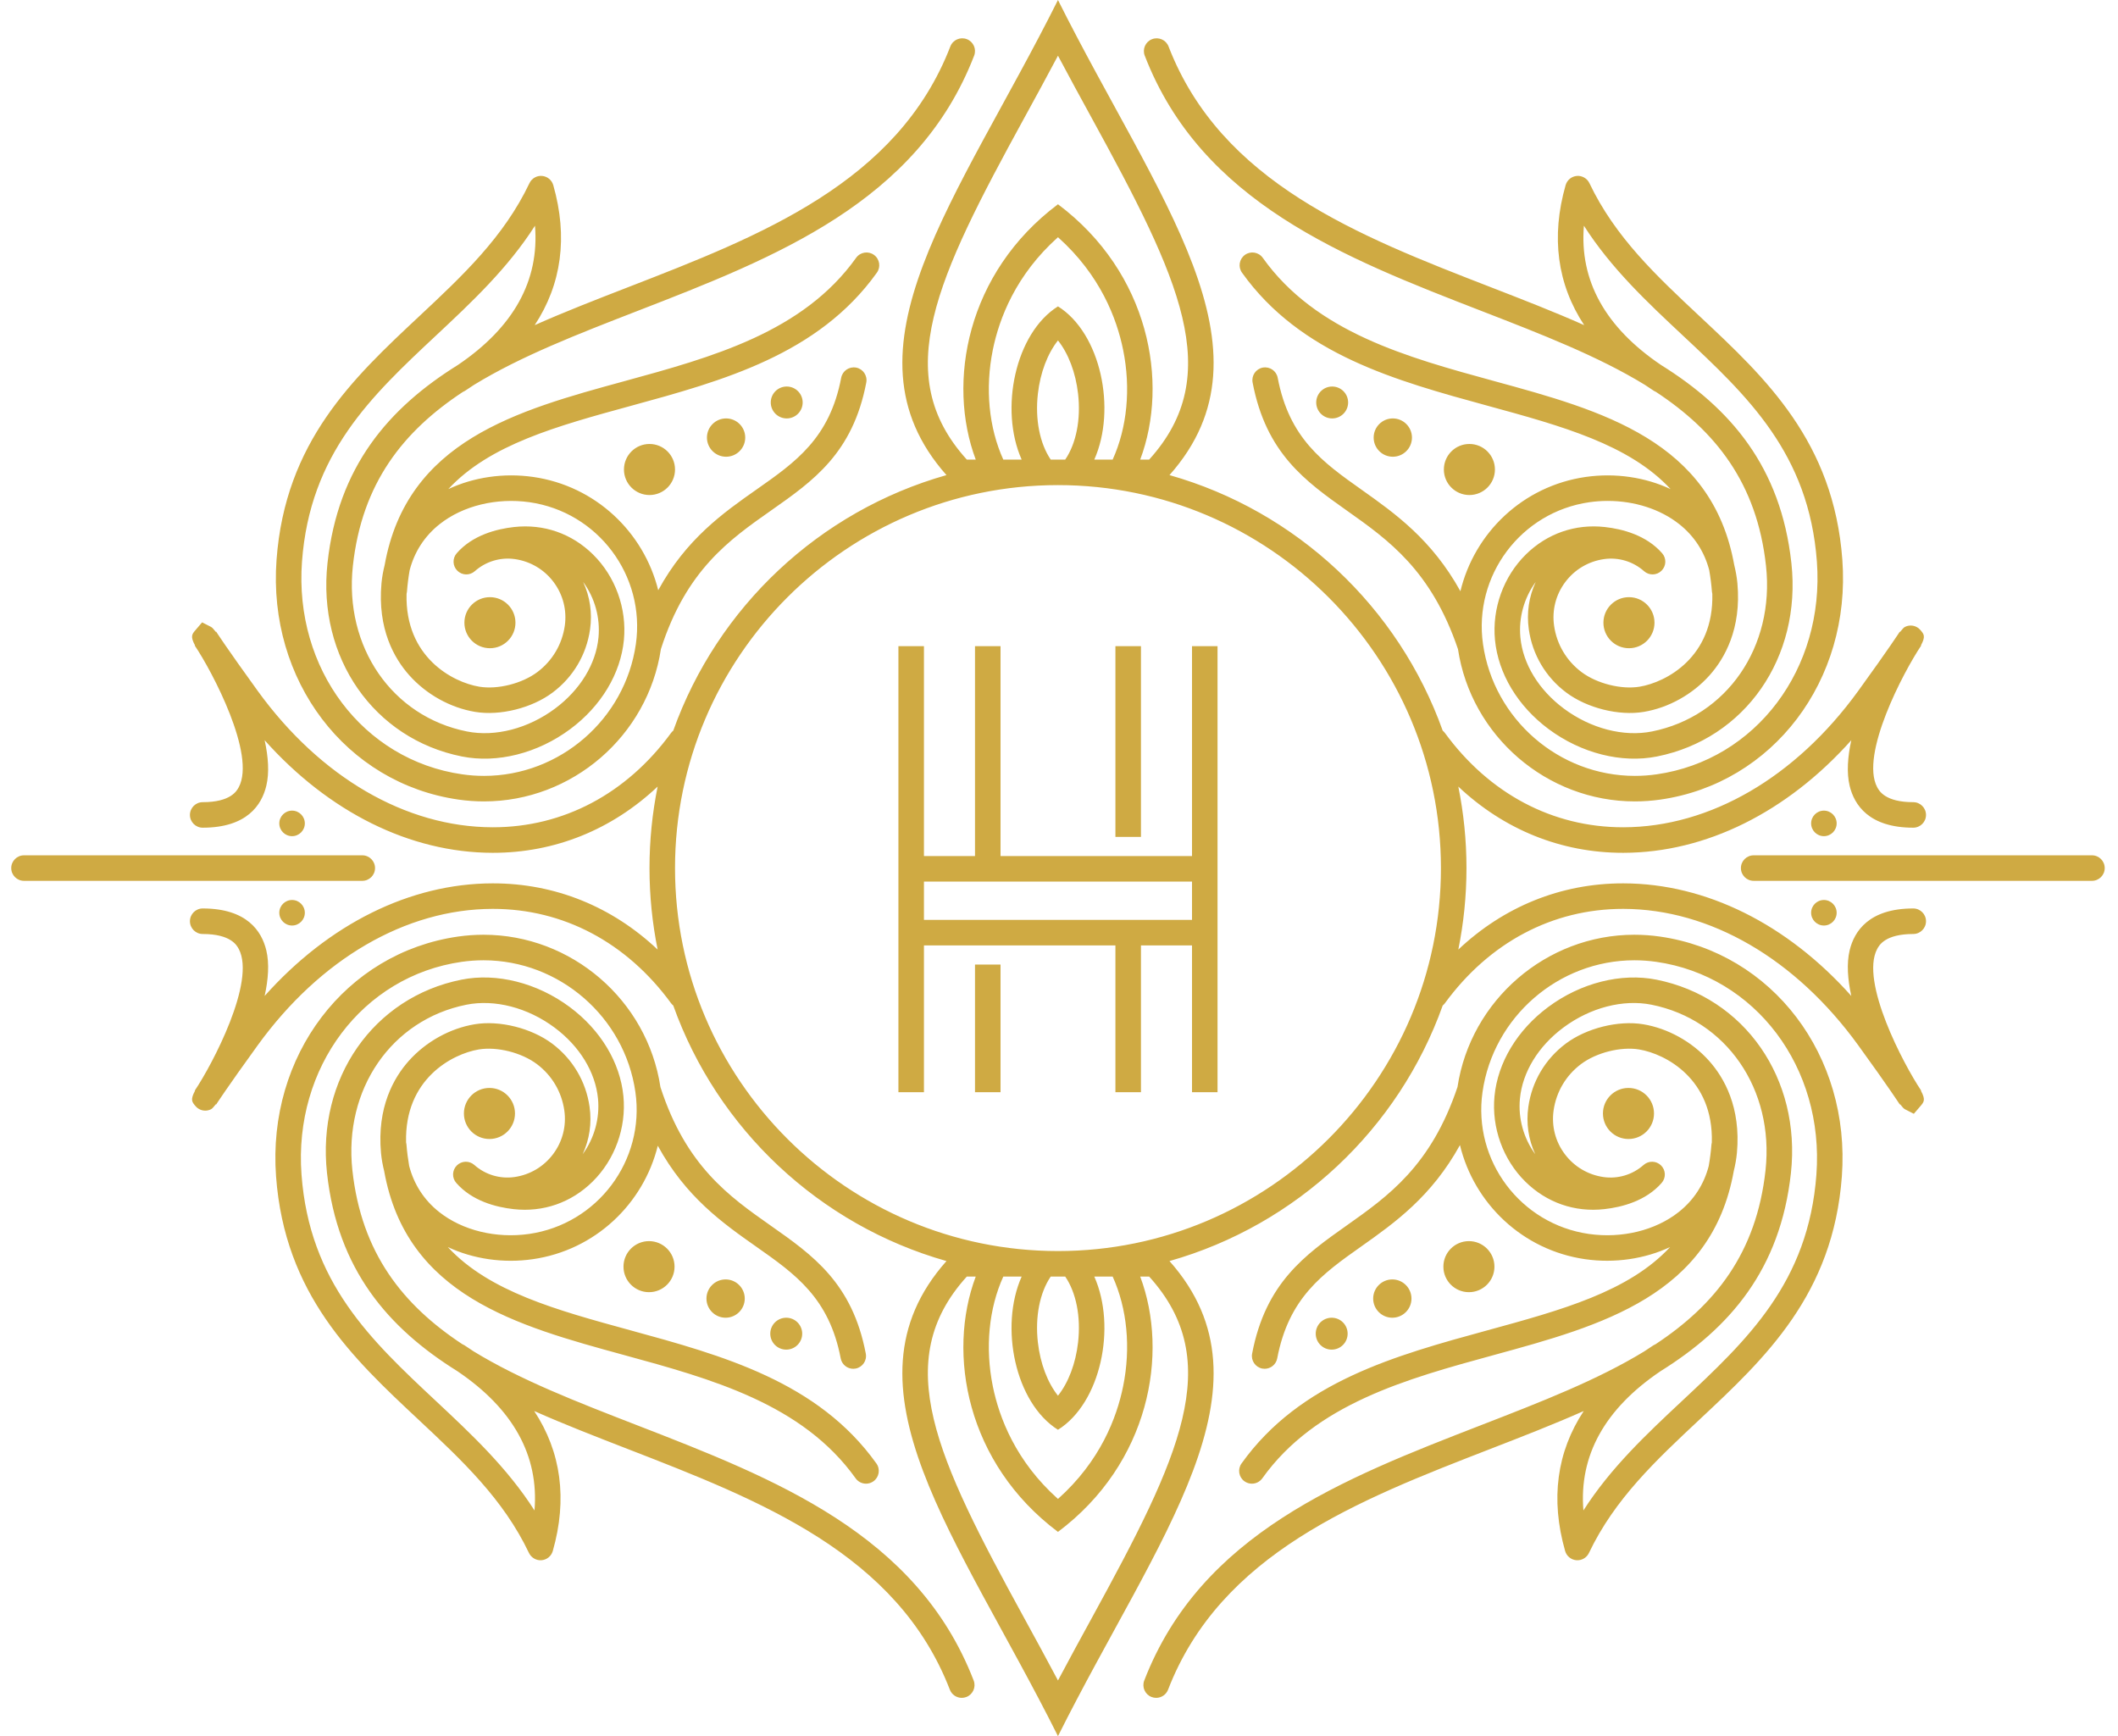 <?xml version="1.0" encoding="UTF-8"?>
<svg width="122px" height="100px" viewBox="0 0 122 100" version="1.1" xmlns="http://www.w3.org/2000/svg" xmlns:xlink="http://www.w3.org/1999/xlink">
    <!-- Generator: Sketch 43.2 (39069) - http://www.bohemiancoding.com/sketch -->
    <title>SVG / monogram-footer</title>
    <desc>Created with Sketch.</desc>
    <defs></defs>
    <g id="Home" stroke="none" stroke-width="1" fill="none" fill-rule="evenodd">
        <g id="1440__large" transform="translate(-1070, -2539)" fill="#CFAA43">
            <g id="footer" transform="translate(0, 2229)">
                <g id="connect-with-us" transform="translate(637, 292)">
                    <g id="monogram--footer" transform="translate(433, 18)">
                        <path d="M44.397,23.182 C44.397,22.675 44.808,22.263 45.316,22.263 C45.824,22.263 46.235,22.675 46.235,23.182 C46.235,23.689 45.824,24.101 45.316,24.101 C44.808,24.101 44.397,23.689 44.397,23.182 L44.397,23.182 Z M121.235,50 C121.235,50.406 120.906,50.735 120.5,50.735 L101.015,50.735 C100.608,50.735 100.279,50.406 100.279,50 C100.279,49.594 100.608,49.265 101.015,49.265 L120.5,49.265 C120.906,49.265 121.235,49.594 121.235,50 L121.235,50 Z M60.941,72.059 C48.778,72.059 38.882,62.163 38.882,50 C38.882,37.837 48.778,27.941 60.941,27.941 C73.104,27.941 83,37.837 83,50 C83,62.163 73.104,72.059 60.941,72.059 L60.941,72.059 Z M62.901,93.172 C62.256,94.351 61.597,95.555 60.941,96.793 C60.285,95.555 59.626,94.351 58.981,93.172 C53.942,83.969 51.258,78.419 55.689,73.529 L56.204,73.529 C54.535,77.974 55.672,84.283 60.941,88.235 C66.21,84.283 67.347,77.974 65.678,73.529 L66.194,73.529 C70.624,78.419 67.94,83.969 62.901,93.172 L62.901,93.172 Z M61.359,73.529 C61.987,74.449 62.267,75.842 62.099,77.318 C61.96,78.546 61.538,79.64 60.941,80.391 C60.344,79.64 59.923,78.546 59.783,77.318 C59.615,75.842 59.896,74.449 60.523,73.529 L61.359,73.529 Z M64.693,79.854 C64.327,81.658 63.373,84.165 60.941,86.337 C58.509,84.165 57.556,81.658 57.189,79.854 C56.736,77.625 56.958,75.367 57.791,73.529 L58.849,73.529 C57.56,76.422 58.473,80.811 60.941,82.353 C63.409,80.811 64.322,76.422 63.033,73.529 L64.091,73.529 C64.925,75.367 65.146,77.625 64.693,79.854 L64.693,79.854 Z M58.981,6.828 C59.626,5.649 60.285,4.446 60.941,3.208 C61.597,4.446 62.256,5.649 62.901,6.828 C67.94,16.031 70.624,21.581 66.194,26.471 L65.678,26.471 C67.347,22.026 66.21,15.717 60.941,11.765 C55.672,15.717 54.535,22.026 56.204,26.471 L55.689,26.471 C51.258,21.581 53.942,16.031 58.981,6.828 L58.981,6.828 Z M60.523,26.471 C59.896,25.551 59.615,24.158 59.783,22.683 C59.923,21.455 60.344,20.36 60.941,19.609 C61.538,20.36 61.96,21.455 62.099,22.683 C62.267,24.158 61.987,25.551 61.359,26.471 L60.523,26.471 Z M57.189,20.146 C57.556,18.343 58.509,15.836 60.941,13.663 C63.373,15.836 64.327,18.343 64.693,20.146 C65.146,22.376 64.925,24.633 64.091,26.471 L63.033,26.471 C64.322,23.578 63.409,19.19 60.941,17.647 C58.473,19.19 57.56,23.578 58.849,26.471 L57.791,26.471 C56.958,24.633 56.736,22.376 57.189,20.146 L57.189,20.146 Z M110.206,53.797 C110.612,53.797 110.941,53.467 110.941,53.061 C110.941,52.655 110.612,52.326 110.206,52.326 C107.658,52.326 106.808,53.636 106.543,54.736 C106.362,55.491 106.428,56.407 106.638,57.365 C102.944,53.225 98.269,50.89 93.519,50.88 L93.488,50.88 C89.909,50.88 86.626,52.219 84.001,54.694 C84.308,53.178 84.471,51.608 84.471,50 C84.471,48.392 84.308,46.823 84.001,45.306 C86.626,47.781 89.909,49.121 93.488,49.121 L93.519,49.121 C98.269,49.11 102.944,46.775 106.638,42.636 C106.428,43.593 106.362,44.51 106.543,45.264 C106.808,46.364 107.658,47.674 110.206,47.674 C110.612,47.674 110.941,47.345 110.941,46.939 C110.941,46.533 110.612,46.204 110.206,46.204 C108.588,46.204 108.242,45.553 108.128,45.34 C107.133,43.472 109.639,38.707 110.664,37.183 L110.649,37.173 C110.929,36.65 110.824,36.528 110.617,36.287 C110.396,36.028 110.027,35.956 109.725,36.11 C109.666,36.14 109.571,36.239 109.45,36.396 L109.431,36.384 C109.425,36.392 108.847,37.295 107.037,39.795 C103.429,44.776 98.501,47.639 93.516,47.65 L93.489,47.65 C89.432,47.65 85.788,45.72 83.226,42.214 C83.19,42.164 83.147,42.122 83.102,42.084 C80.559,34.969 74.689,29.44 67.364,27.365 C73.794,20.128 66.671,11.46 60.941,0 C55.212,11.46 48.089,20.128 54.518,27.365 C47.193,29.44 41.323,34.969 38.781,42.084 C38.735,42.122 38.693,42.164 38.656,42.214 C36.094,45.72 32.45,47.65 28.394,47.65 L28.366,47.65 C23.381,47.639 18.453,44.776 14.845,39.795 C13.036,37.295 12.457,36.392 12.452,36.384 L12.431,36.396 C12.311,36.239 12.216,36.14 12.158,36.11 L11.642,35.847 L11.265,36.287 C11.058,36.528 10.953,36.65 11.233,37.173 L11.218,37.183 C12.244,38.707 14.749,43.472 13.754,45.34 C13.64,45.553 13.294,46.204 11.676,46.204 C11.27,46.204 10.941,46.533 10.941,46.939 C10.941,47.345 11.27,47.674 11.676,47.674 C14.224,47.674 15.075,46.364 15.339,45.264 C15.521,44.51 15.455,43.593 15.244,42.636 C18.938,46.775 23.613,49.11 28.363,49.121 L28.394,49.121 C31.973,49.121 35.256,47.781 37.881,45.306 C37.574,46.823 37.412,48.392 37.412,50 C37.412,51.608 37.574,53.177 37.881,54.694 C35.256,52.219 31.974,50.88 28.394,50.88 L28.363,50.88 C23.613,50.89 18.938,53.225 15.244,57.365 C15.455,56.407 15.521,55.491 15.339,54.736 C15.075,53.636 14.224,52.326 11.676,52.326 C11.27,52.326 10.941,52.655 10.941,53.061 C10.941,53.467 11.27,53.797 11.676,53.797 C13.294,53.797 13.64,54.447 13.754,54.661 C14.749,56.529 12.244,61.293 11.218,62.818 L11.233,62.828 C10.953,63.35 11.058,63.472 11.265,63.714 C11.408,63.881 11.614,63.971 11.824,63.971 C11.937,63.971 12.051,63.944 12.158,63.89 C12.216,63.861 12.311,63.761 12.432,63.604 L12.452,63.616 C12.457,63.609 13.036,62.705 14.845,60.206 C18.453,55.224 23.381,52.361 28.366,52.35 L28.394,52.35 C32.45,52.35 36.094,54.281 38.656,57.787 C38.693,57.836 38.735,57.878 38.781,57.916 C41.322,65.032 47.193,70.56 54.518,72.635 C48.089,79.872 55.212,88.54 60.941,100 C66.671,88.54 73.794,79.872 67.364,72.635 C74.689,70.56 80.559,65.032 83.102,57.916 C83.147,57.878 83.19,57.837 83.226,57.787 C85.789,54.28 89.432,52.35 93.489,52.35 L93.516,52.35 C98.501,52.361 103.429,55.224 107.037,60.206 C108.847,62.705 109.425,63.609 109.431,63.616 L109.451,63.604 C109.571,63.761 109.666,63.861 109.725,63.89 L110.24,64.153 L110.617,63.714 C110.824,63.472 110.929,63.35 110.649,62.828 L110.664,62.818 C109.639,61.293 107.133,56.529 108.128,54.661 C108.242,54.447 108.588,53.797 110.206,53.797 L110.206,53.797 Z M20.868,50.735 L1.382,50.735 C0.976,50.735 0.647,50.406 0.647,50 C0.647,49.594 0.976,49.265 1.382,49.265 L20.868,49.265 C21.274,49.265 21.603,49.594 21.603,50 C21.603,50.406 21.274,50.735 20.868,50.735 L20.868,50.735 Z M76.707,77.737 C76.2,77.737 75.788,77.325 75.788,76.818 C75.788,76.311 76.2,75.899 76.707,75.899 C77.215,75.899 77.626,76.311 77.626,76.818 C77.626,77.325 77.215,77.737 76.707,77.737 L76.707,77.737 Z M80.2,75.899 C79.591,75.899 79.097,75.404 79.097,74.796 C79.097,74.187 79.591,73.693 80.2,73.693 C80.808,73.693 81.303,74.187 81.303,74.796 C81.303,75.404 80.808,75.899 80.2,75.899 L80.2,75.899 Z M95.273,64.134 C95.273,64.946 94.615,65.605 93.803,65.605 C92.99,65.605 92.332,64.946 92.332,64.134 C92.332,63.322 92.99,62.664 93.803,62.664 C94.615,62.664 95.273,63.322 95.273,64.134 L95.273,64.134 Z M84.611,74.428 C83.799,74.428 83.141,73.769 83.141,72.958 C83.141,72.146 83.799,71.487 84.611,71.487 C85.424,71.487 86.082,72.146 86.082,72.958 C86.082,73.769 85.424,74.428 84.611,74.428 L84.611,74.428 Z M104.628,67.647 C104.17,73.878 100.634,77.187 96.892,80.689 C94.862,82.589 92.776,84.541 91.207,87 C90.946,83.842 92.434,81.151 95.65,78.978 C99.631,76.497 102.552,73.13 103.16,67.565 C103.752,62.128 100.496,57.444 95.417,56.428 C93.385,56.022 91.052,56.611 89.178,58.004 C87.397,59.327 86.27,61.201 86.085,63.144 C85.912,64.958 86.578,66.797 87.866,68.065 C89.093,69.273 90.708,69.836 92.413,69.644 C93.415,69.533 94.801,69.181 95.715,68.133 C95.971,67.841 95.955,67.4 95.679,67.127 C95.403,66.854 94.963,66.843 94.674,67.1 C94.042,67.661 93.199,67.915 92.367,67.797 C91.47,67.668 90.676,67.198 90.133,66.473 C89.59,65.749 89.362,64.856 89.49,63.958 C89.643,62.886 90.205,61.938 91.072,61.288 C91.957,60.625 93.363,60.273 94.416,60.447 C95.951,60.704 98.702,62.156 98.604,65.8 C98.595,65.837 98.586,65.875 98.583,65.914 C98.549,66.35 98.495,66.763 98.426,67.158 C98.151,68.217 97.567,69.124 96.697,69.811 C95.355,70.873 93.422,71.344 91.523,71.074 C87.581,70.509 84.833,66.844 85.395,62.902 C86.014,58.574 89.775,55.311 94.142,55.311 C94.561,55.311 94.984,55.341 95.4,55.4 C101.114,56.217 105.082,61.482 104.628,67.647 L104.628,67.647 Z M95.608,53.944 C95.123,53.875 94.63,53.84 94.142,53.84 C89.076,53.84 84.712,57.605 83.954,62.611 C82.43,67.149 79.961,68.896 77.572,70.585 C75.17,72.284 72.901,73.888 72.124,77.967 C72.049,78.366 72.31,78.751 72.709,78.827 C72.756,78.836 72.802,78.84 72.847,78.84 C73.193,78.84 73.502,78.595 73.569,78.242 C74.235,74.746 76.175,73.374 78.422,71.786 C80.342,70.428 82.46,68.921 84.096,65.955 C84.908,69.314 87.692,72.01 91.314,72.529 C93.013,72.771 94.744,72.511 96.199,71.829 C93.82,74.396 89.942,75.459 85.688,76.622 C80.376,78.075 74.884,79.576 71.513,84.295 C71.277,84.625 71.353,85.085 71.684,85.321 C71.813,85.413 71.963,85.458 72.111,85.458 C72.34,85.458 72.566,85.351 72.71,85.15 C75.776,80.857 81.012,79.425 86.076,78.041 C92.233,76.357 98.586,74.618 99.868,67.449 C99.95,67.112 100.016,66.766 100.049,66.407 C100.288,63.775 99.309,62.069 98.446,61.103 C97.463,60.002 96.082,59.235 94.658,58.997 C93.222,58.759 91.385,59.216 90.191,60.111 C89.009,60.997 88.243,62.289 88.035,63.75 C87.9,64.693 88.04,65.634 88.432,66.478 C87.766,65.571 87.441,64.421 87.55,63.284 C87.695,61.754 88.608,60.26 90.055,59.185 C91.601,58.035 93.499,57.544 95.129,57.87 C99.443,58.733 102.205,62.743 101.697,67.406 C101.176,72.178 98.786,75.166 95.365,77.423 C95.324,77.439 95.285,77.46 95.246,77.484 C95.064,77.6 94.886,77.718 94.713,77.837 C92.022,79.483 88.767,80.746 85.316,82.085 C77.38,85.164 69.174,88.348 65.911,96.794 C65.764,97.173 65.953,97.599 66.332,97.745 C66.418,97.778 66.508,97.794 66.597,97.794 C66.892,97.794 67.17,97.615 67.282,97.324 C70.311,89.484 78.21,86.419 85.848,83.456 C87.685,82.743 89.5,82.039 91.225,81.273 C89.674,83.625 89.301,86.349 90.154,89.336 C90.238,89.63 90.496,89.841 90.8,89.867 C91.102,89.893 91.394,89.726 91.525,89.45 C93.004,86.342 95.381,84.118 97.896,81.763 C101.681,78.222 105.594,74.559 106.094,67.754 C106.606,60.809 102.097,54.872 95.608,53.944 L95.608,53.944 Z M45.289,75.899 C45.796,75.899 46.208,76.311 46.208,76.818 C46.208,77.325 45.796,77.737 45.289,77.737 C44.781,77.737 44.369,77.325 44.369,76.818 C44.369,76.311 44.781,75.899 45.289,75.899 L45.289,75.899 Z M41.796,73.693 C42.404,73.693 42.899,74.187 42.899,74.796 C42.899,75.404 42.404,75.899 41.796,75.899 C41.187,75.899 40.693,75.404 40.693,74.796 C40.693,74.187 41.187,73.693 41.796,73.693 L41.796,73.693 Z M26.722,64.134 C26.722,63.322 27.381,62.664 28.193,62.664 C29.005,62.664 29.664,63.322 29.664,64.134 C29.664,64.946 29.005,65.605 28.193,65.605 C27.381,65.605 26.722,64.946 26.722,64.134 L26.722,64.134 Z M37.384,71.487 C38.196,71.487 38.855,72.146 38.855,72.958 C38.855,73.769 38.196,74.428 37.384,74.428 C36.572,74.428 35.914,73.769 35.914,72.958 C35.914,72.146 36.572,71.487 37.384,71.487 L37.384,71.487 Z M30.788,87 C29.219,84.541 27.134,82.589 25.104,80.69 C21.361,77.187 17.826,73.879 17.367,67.647 C16.913,61.482 20.881,56.217 26.595,55.4 C27.012,55.341 27.435,55.311 27.853,55.311 C32.221,55.311 35.981,58.574 36.6,62.902 C37.162,66.844 34.414,70.509 30.472,71.074 C28.577,71.344 26.64,70.873 25.298,69.811 C24.429,69.124 23.844,68.216 23.569,67.157 C23.5,66.762 23.446,66.349 23.412,65.914 C23.408,65.874 23.4,65.836 23.391,65.799 C23.294,62.156 26.044,60.704 27.579,60.447 C28.632,60.273 30.039,60.625 30.923,61.288 C31.79,61.938 32.352,62.886 32.505,63.958 C32.633,64.856 32.405,65.749 31.861,66.474 C31.319,67.199 30.526,67.668 29.629,67.797 C28.793,67.913 27.953,67.661 27.322,67.1 C27.032,66.843 26.592,66.854 26.315,67.128 C26.04,67.401 26.024,67.841 26.28,68.133 C27.194,69.181 28.581,69.533 29.582,69.644 C31.285,69.836 32.902,69.273 34.129,68.065 C35.417,66.797 36.083,64.958 35.91,63.144 C35.725,61.201 34.598,59.327 32.818,58.004 C30.943,56.61 28.61,56.02 26.578,56.428 C21.499,57.443 18.243,62.128 18.836,67.565 C19.443,73.131 22.364,76.498 26.347,78.979 C29.561,81.151 31.049,83.842 30.788,87 L30.788,87 Z M36.679,82.085 C33.229,80.746 29.974,79.484 27.283,77.838 C27.11,77.718 26.932,77.6 26.749,77.484 C26.711,77.46 26.671,77.439 26.63,77.423 C23.208,75.166 20.818,72.178 20.298,67.406 C19.79,62.743 22.552,58.733 26.866,57.87 C28.496,57.545 30.394,58.035 31.94,59.185 C33.387,60.26 34.3,61.754 34.446,63.284 C34.555,64.422 34.229,65.572 33.563,66.479 C33.955,65.635 34.096,64.694 33.96,63.75 C33.752,62.289 32.986,60.996 31.805,60.111 C30.61,59.216 28.771,58.757 27.337,58.997 C25.913,59.235 24.532,60.002 23.549,61.103 C22.686,62.069 21.707,63.775 21.946,66.406 C21.979,66.766 22.044,67.111 22.128,67.449 C23.41,74.618 29.762,76.357 35.919,78.041 C40.983,79.425 46.219,80.857 49.286,85.15 C49.429,85.351 49.656,85.458 49.885,85.458 C50.032,85.458 50.182,85.413 50.311,85.321 C50.642,85.085 50.718,84.625 50.483,84.295 C47.112,79.576 41.619,78.075 36.307,76.622 C32.054,75.459 28.176,74.396 25.796,71.83 C27.251,72.513 28.982,72.773 30.681,72.529 C34.29,72.012 37.066,69.334 37.89,65.993 C39.504,68.947 41.628,70.448 43.555,71.802 C45.813,73.389 47.763,74.759 48.426,78.242 C48.494,78.595 48.802,78.84 49.148,78.84 C49.194,78.84 49.24,78.836 49.286,78.827 C49.685,78.751 49.947,78.366 49.871,77.967 C49.096,73.898 46.815,72.296 44.401,70.599 C41.998,68.91 39.515,67.163 38.042,62.615 C37.286,57.607 32.921,53.84 27.853,53.84 C27.366,53.84 26.873,53.875 26.387,53.944 C19.898,54.872 15.39,60.809 15.901,67.754 C16.401,74.559 20.314,78.222 24.099,81.763 C26.615,84.118 28.992,86.342 30.47,89.45 C30.602,89.726 30.9,89.893 31.195,89.867 C31.5,89.841 31.757,89.63 31.841,89.336 C32.694,86.349 32.322,83.625 30.771,81.273 C32.496,82.039 34.31,82.743 36.147,83.456 C43.785,86.419 51.683,89.483 54.713,97.324 C54.826,97.616 55.104,97.794 55.399,97.794 C55.487,97.794 55.576,97.778 55.664,97.745 C56.043,97.599 56.231,97.173 56.085,96.794 C52.821,88.347 44.615,85.164 36.679,82.085 L36.679,82.085 Z M76.735,24.101 C76.228,24.101 75.816,23.689 75.816,23.182 C75.816,22.675 76.228,22.263 76.735,22.263 C77.243,22.263 77.654,22.675 77.654,23.182 C77.654,23.689 77.243,24.101 76.735,24.101 L76.735,24.101 Z M80.228,26.307 C79.619,26.307 79.125,25.813 79.125,25.204 C79.125,24.596 79.619,24.101 80.228,24.101 C80.836,24.101 81.331,24.596 81.331,25.204 C81.331,25.813 80.836,26.307 80.228,26.307 L80.228,26.307 Z M95.301,35.866 C95.301,36.678 94.643,37.337 93.831,37.337 C93.018,37.337 92.36,36.678 92.36,35.866 C92.36,35.054 93.018,34.396 93.831,34.396 C94.643,34.396 95.301,35.054 95.301,35.866 L95.301,35.866 Z M84.639,28.513 C83.827,28.513 83.169,27.855 83.169,27.043 C83.169,26.231 83.827,25.572 84.639,25.572 C85.451,25.572 86.11,26.231 86.11,27.043 C86.11,27.855 85.451,28.513 84.639,28.513 L84.639,28.513 Z M91.235,13 C92.804,15.459 94.89,17.411 96.919,19.311 C100.663,22.814 104.197,26.122 104.656,32.353 C105.109,38.518 101.142,43.783 95.428,44.6 C95.011,44.66 94.589,44.69 94.17,44.69 C89.803,44.69 86.042,41.426 85.423,37.099 C84.861,33.157 87.61,29.491 91.551,28.927 C91.903,28.876 92.258,28.852 92.61,28.852 C94.148,28.852 95.633,29.325 96.725,30.189 C97.594,30.876 98.179,31.784 98.454,32.842 C98.524,33.238 98.577,33.651 98.611,34.086 C98.615,34.127 98.623,34.166 98.632,34.205 C98.726,37.846 95.978,39.297 94.444,39.553 C93.392,39.728 91.984,39.375 91.1,38.712 C90.233,38.062 89.671,37.114 89.518,36.042 C89.39,35.145 89.618,34.252 90.161,33.527 C90.704,32.802 91.497,32.332 92.393,32.204 C93.23,32.085 94.07,32.339 94.701,32.9 C94.991,33.157 95.431,33.147 95.707,32.872 C95.983,32.599 95.999,32.159 95.743,31.867 C94.829,30.819 93.443,30.467 92.441,30.356 C90.74,30.166 89.121,30.727 87.894,31.935 C86.606,33.203 85.94,35.043 86.113,36.856 C86.299,38.8 87.425,40.673 89.205,41.996 C91.08,43.389 93.412,43.979 95.446,43.572 C100.524,42.557 103.78,37.873 103.187,32.435 C102.58,26.871 99.66,23.504 95.68,21.024 C92.463,18.851 90.974,16.16 91.235,13 L91.235,13 Z M85.344,17.915 C88.796,19.254 92.051,20.517 94.743,22.164 C94.915,22.283 95.092,22.4 95.274,22.516 C95.312,22.54 95.352,22.561 95.392,22.577 C98.814,24.834 101.205,27.822 101.725,32.595 C102.233,37.257 99.471,41.267 95.157,42.131 C93.528,42.457 91.629,41.965 90.083,40.816 C88.636,39.74 87.723,38.247 87.577,36.716 C87.468,35.579 87.793,34.429 88.459,33.522 C88.067,34.367 87.927,35.307 88.062,36.25 C88.271,37.711 89.037,39.004 90.218,39.889 C91.413,40.785 93.251,41.244 94.686,41.003 C96.11,40.766 97.491,39.998 98.474,38.897 C99.337,37.931 100.316,36.226 100.077,33.594 C100.044,33.234 99.979,32.889 99.896,32.551 C98.614,25.382 92.261,23.643 86.104,21.96 C81.04,20.575 75.804,19.144 72.738,14.851 C72.501,14.52 72.041,14.444 71.712,14.679 C71.381,14.916 71.305,15.375 71.541,15.705 C74.912,20.424 80.404,21.926 85.716,23.378 C89.969,24.541 93.848,25.605 96.228,28.171 C94.772,27.488 93.041,27.228 91.342,27.471 C87.716,27.99 84.931,30.692 84.122,34.054 C82.481,31.085 80.364,29.578 78.445,28.218 C76.201,26.629 74.263,25.257 73.597,21.758 C73.521,21.359 73.137,21.1 72.737,21.173 C72.338,21.249 72.076,21.634 72.152,22.033 C72.929,26.115 75.196,27.719 77.595,29.419 C79.98,31.107 82.444,32.856 83.982,37.389 C84.739,42.395 89.104,46.16 94.17,46.16 C94.658,46.16 95.15,46.125 95.636,46.056 C102.125,45.128 106.633,39.191 106.122,32.246 C105.622,25.441 101.709,21.779 97.924,18.237 C95.408,15.883 93.032,13.658 91.553,10.55 C91.422,10.274 91.124,10.106 90.828,10.133 C90.524,10.159 90.267,10.37 90.182,10.664 C89.329,13.651 89.701,16.375 91.252,18.728 C89.528,17.961 87.713,17.257 85.876,16.544 C78.238,13.581 70.339,10.517 67.31,2.676 C67.165,2.297 66.739,2.11 66.36,2.256 C65.981,2.402 65.792,2.828 65.939,3.206 C69.202,11.653 77.408,14.837 85.344,17.915 L85.344,17.915 Z M105.059,53.309 C104.653,53.309 104.324,52.979 104.324,52.574 C104.324,52.168 104.653,51.838 105.059,51.838 C105.465,51.838 105.794,52.168 105.794,52.574 C105.794,52.979 105.465,53.309 105.059,53.309 L105.059,53.309 Z M105.059,46.691 C105.465,46.691 105.794,47.021 105.794,47.426 C105.794,47.832 105.465,48.162 105.059,48.162 C104.653,48.162 104.324,47.832 104.324,47.426 C104.324,47.021 104.653,46.691 105.059,46.691 L105.059,46.691 Z M16.824,51.838 C17.229,51.838 17.559,52.168 17.559,52.574 C17.559,52.979 17.229,53.309 16.824,53.309 C16.417,53.309 16.088,52.979 16.088,52.574 C16.088,52.168 16.417,51.838 16.824,51.838 L16.824,51.838 Z M16.824,48.162 C16.417,48.162 16.088,47.832 16.088,47.426 C16.088,47.021 16.417,46.691 16.824,46.691 C17.229,46.691 17.559,47.021 17.559,47.426 C17.559,47.832 17.229,48.162 16.824,48.162 L16.824,48.162 Z M41.824,24.101 C42.432,24.101 42.926,24.596 42.926,25.204 C42.926,25.813 42.432,26.307 41.824,26.307 C41.215,26.307 40.721,25.813 40.721,25.204 C40.721,24.596 41.215,24.101 41.824,24.101 L41.824,24.101 Z M26.75,35.866 C26.75,35.054 27.408,34.396 28.221,34.396 C29.033,34.396 29.691,35.054 29.691,35.866 C29.691,36.678 29.033,37.337 28.221,37.337 C27.408,37.337 26.75,36.678 26.75,35.866 L26.75,35.866 Z M37.412,25.572 C38.224,25.572 38.882,26.231 38.882,27.043 C38.882,27.855 38.224,28.513 37.412,28.513 C36.6,28.513 35.941,27.855 35.941,27.043 C35.941,26.231 36.6,25.572 37.412,25.572 L37.412,25.572 Z M17.395,32.353 C17.853,26.122 21.389,22.813 25.132,19.311 C27.161,17.411 29.247,15.459 30.816,13 C31.077,16.158 29.589,18.848 26.376,21.021 C22.393,23.501 19.47,26.869 18.864,32.435 C18.271,37.873 21.527,42.557 26.606,43.572 C28.639,43.98 30.971,43.39 32.846,41.996 C34.626,40.673 35.752,38.8 35.938,36.856 C36.111,35.043 35.445,33.203 34.157,31.935 C32.93,30.727 31.316,30.167 29.61,30.356 C28.608,30.467 27.221,30.819 26.307,31.867 C26.052,32.159 26.067,32.599 26.343,32.872 C26.619,33.146 27.059,33.158 27.349,32.9 C27.981,32.339 28.822,32.084 29.655,32.203 C30.553,32.332 31.347,32.802 31.889,33.527 C32.432,34.252 32.66,35.145 32.533,36.042 C32.379,37.114 31.817,38.062 30.951,38.712 C30.067,39.375 28.66,39.728 27.607,39.553 C26.072,39.297 23.324,37.846 23.418,34.206 C23.428,34.167 23.436,34.127 23.44,34.086 C23.474,33.651 23.527,33.238 23.597,32.842 C23.872,31.784 24.457,30.876 25.326,30.189 C26.668,29.128 28.603,28.658 30.5,28.927 C34.441,29.491 37.189,33.157 36.627,37.098 C36.009,41.426 32.248,44.69 27.881,44.69 C27.462,44.69 27.039,44.66 26.624,44.6 C20.908,43.783 16.942,38.519 17.395,32.353 L17.395,32.353 Z M26.415,46.056 C26.9,46.125 27.393,46.16 27.881,46.16 C32.948,46.16 37.313,42.394 38.069,37.386 C39.529,32.834 42.016,31.087 44.423,29.398 C46.84,27.702 49.124,26.1 49.899,22.033 C49.975,21.634 49.713,21.249 49.314,21.173 C48.915,21.099 48.53,21.359 48.454,21.758 C47.791,25.238 45.839,26.608 43.578,28.194 C41.649,29.547 39.524,31.048 37.915,33.997 C37.088,30.661 34.313,27.987 30.708,27.471 C29.011,27.228 27.279,27.488 25.824,28.171 C28.203,25.605 32.082,24.541 36.335,23.378 C41.647,21.926 47.139,20.424 50.51,15.705 C50.746,15.375 50.67,14.916 50.339,14.679 C50.009,14.444 49.549,14.52 49.313,14.851 C46.247,19.144 41.011,20.575 35.947,21.96 C29.79,23.643 23.438,25.382 22.156,32.55 C22.072,32.888 22.007,33.234 21.974,33.593 C21.735,36.226 22.714,37.931 23.577,38.897 C24.56,39.998 25.941,40.766 27.365,41.003 C28.801,41.243 30.638,40.785 31.832,39.889 C33.014,39.004 33.78,37.711 33.988,36.25 C34.124,35.306 33.983,34.365 33.59,33.52 C34.257,34.428 34.582,35.578 34.474,36.717 C34.328,38.247 33.415,39.74 31.968,40.816 C30.422,41.965 28.525,42.457 26.894,42.131 C22.58,41.268 19.818,37.257 20.326,32.595 C20.846,27.822 23.236,24.834 26.657,22.578 C26.698,22.561 26.739,22.54 26.777,22.516 C26.96,22.4 27.138,22.282 27.311,22.163 C30.002,20.517 33.257,19.254 36.707,17.915 C44.643,14.837 52.849,11.653 56.112,3.206 C56.259,2.828 56.071,2.402 55.692,2.256 C55.314,2.109 54.886,2.297 54.741,2.676 C51.711,10.517 43.813,13.581 36.175,16.544 C34.337,17.257 32.523,17.961 30.799,18.728 C32.349,16.375 32.722,13.651 31.869,10.664 C31.785,10.37 31.527,10.159 31.223,10.133 C30.92,10.106 30.629,10.274 30.498,10.55 C29.019,13.658 26.643,15.882 24.126,18.237 C20.342,21.779 16.429,25.441 15.929,32.246 C15.418,39.191 19.925,45.128 26.415,46.056 L26.415,46.056 Z M56.162,55.558 L57.632,55.558 L57.632,62.911 L56.162,62.911 L56.162,55.558 Z M65.721,48.205 L64.25,48.205 L64.25,37.219 L65.721,37.219 L65.721,48.205 Z M68.662,52.985 L53.221,52.985 L53.221,50.779 L68.662,50.779 L68.662,52.985 Z M68.662,49.308 L57.632,49.308 L57.632,37.219 L56.162,37.219 L56.162,49.308 L53.221,49.308 L53.221,37.219 L51.75,37.219 L51.75,50.411 L51.75,51.882 L51.75,53.352 L51.75,54.823 L51.75,62.911 L53.221,62.911 L53.221,54.455 L64.25,54.455 L64.25,62.911 L65.721,62.911 L65.721,54.455 L68.662,54.455 L68.662,62.911 L70.132,62.911 L70.132,37.219 L68.662,37.219 L68.662,49.308 Z" id="monogram-footer"></path>
                    </g>
                </g>
            </g>
        </g>
    </g>
</svg>